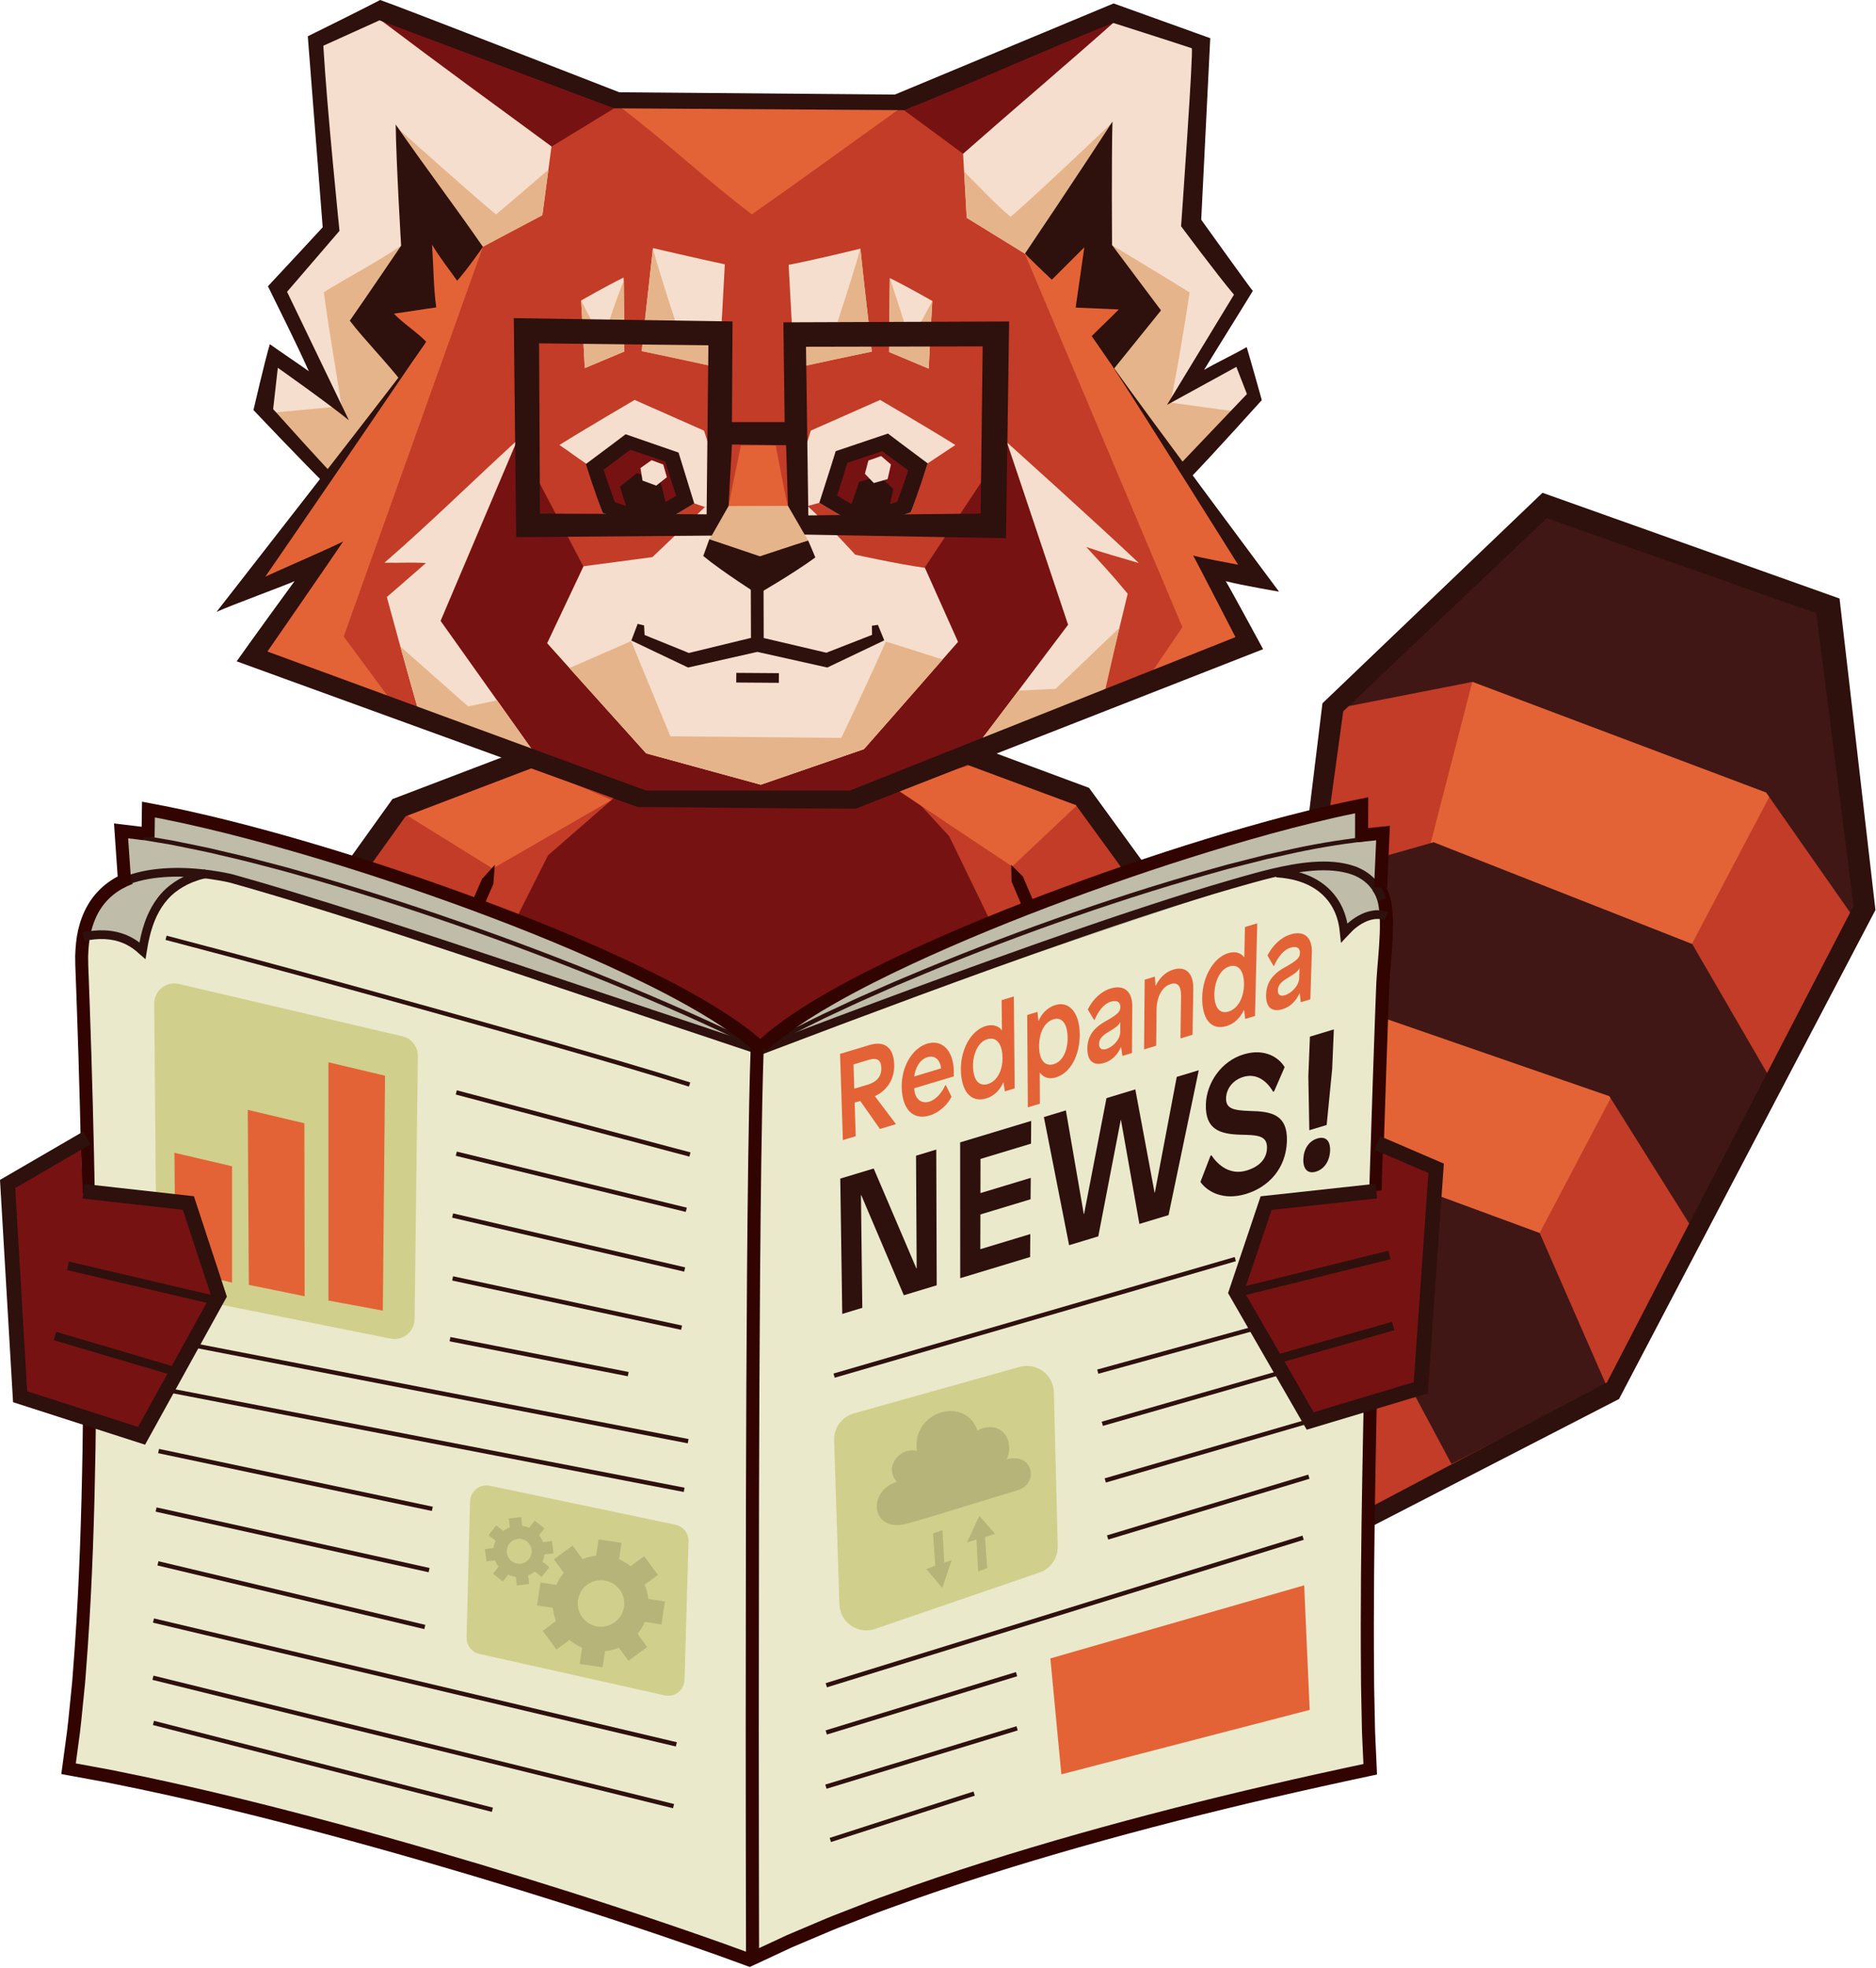 <svg width="1000" height="1049" viewBox="0 0 1000 1049" fill="none" xmlns="http://www.w3.org/2000/svg">
<path fill-rule="evenodd" clip-rule="evenodd" d="M970.951 323.74L993.151 483.13L856.841 740.7L583.601 886.64L477.091 841.92L493.451 772.43L553.351 784.79L681.531 620.5L710.961 377.63L821.581 270.71L970.951 323.74Z" fill="#C23C27"/>
<path fill-rule="evenodd" clip-rule="evenodd" d="M818.051 662.15L592.261 826.62L485.211 813.4L493.851 773.06L569.521 796.81L717.511 623.97L785.671 360L946.461 418.36L818.051 662.15Z" fill="#E36337"/>
<path fill-rule="evenodd" clip-rule="evenodd" d="M971.43 322.84L993.15 483.89L989.01 490.29L941.43 422.35L784.91 363.39L711.86 377.7L823.39 270.02L971.43 322.84Z" fill="#401714"/>
<path fill-rule="evenodd" clip-rule="evenodd" d="M820.731 657.1L856.161 737.99L773.691 780.16L741.101 719.19L640.761 675.02L681.461 623.93L721.351 620.5L820.731 657.1Z" fill="#401714"/>
<path fill-rule="evenodd" clip-rule="evenodd" d="M665.081 773.4L683.241 832.21L596.631 878.53L594.341 825.39L554.311 784.64L598.211 729.13L665.081 773.4Z" fill="#401714"/>
<path fill-rule="evenodd" clip-rule="evenodd" d="M547.33 821.98L525.11 860.04L477.73 841.52L487.32 804.12L494.32 771L526.74 782.58L547.33 821.98Z" fill="#401714"/>
<path fill-rule="evenodd" clip-rule="evenodd" d="M902.031 503.09L944.201 575.77L902.401 655.22L857.861 584.19L738.971 543.01L688.891 555.81L700.561 466.94L764.201 448.87L902.031 503.09Z" fill="#401714"/>
<path d="M493.09 768.91L551.68 781.03L674.15 626.64L704.93 374.81L822.22 262.62L980.57 318.97L999.7 484.97L863.02 745.57L584.51 889.01L474.73 844.77L477.63 837.58L584.07 880.47L856.59 736.71L988.031 482.8L968.19 326.79L824.51 276.16L716 379.09L681.54 629.8L554.79 789.6L491.52 776.51L493.09 768.91Z" fill="#2E100D"/>
<path fill-rule="evenodd" clip-rule="evenodd" d="M642.002 514.36L578.012 422.98L516.802 401.57L282.382 402.57L210.712 429.94L139.762 533.63L642.002 514.36Z" fill="#C23C27"/>
<path fill-rule="evenodd" clip-rule="evenodd" d="M329.751 423.05L292.161 455.79L255.831 527.92L406.791 575.31L542.501 520.95L505.971 445.65L477.851 415.11L329.751 423.05Z" fill="#771213"/>
<path fill-rule="evenodd" clip-rule="evenodd" d="M476.201 419.56L517.511 407.71L577.021 426.46L539.571 461.76L476.201 419.56Z" fill="#E36337"/>
<path fill-rule="evenodd" clip-rule="evenodd" d="M326.011 426.32L262.631 462.89L212.701 431.93L282.661 407.45L326.011 426.32Z" fill="#E36337"/>
<path d="M256.901 468.48L231.401 527.27L237.461 529.9L262.961 471.11L263.791 460.89L256.901 468.48Z" fill="#310401"/>
<path d="M539.201 469.77L560.491 519.84L566.561 517.26L545.281 467.18L539.021 460.89L539.201 469.77Z" fill="#310401"/>
<path fill-rule="evenodd" clip-rule="evenodd" d="M138.191 524.96L209.171 425.87L279.911 398.9L283.851 409.23L216.221 435.02L147.191 531.41L138.191 524.96Z" fill="#2E100D"/>
<path fill-rule="evenodd" clip-rule="evenodd" d="M637.942 517.62L573.532 429.07L513.382 406.76L517.232 396.39L580.512 419.87L646.892 511.11L637.942 517.62Z" fill="#2E100D"/>
<path d="M135.67 348.54L342.21 427.29L452.91 428.03L664.651 341.11L643.11 302.47L672.831 309.9L630.48 248.98L668.37 211.09L659.451 190.29L629.73 208.86L661.68 156.85L630.48 120.45L634.94 22.38L593.331 7.52L484.86 53.58L321.41 54.33L201.05 6.03L167.62 22.38L177.28 122.68L149.04 153.88L174.3 207.38L146.34 189.8L139.63 216.09L175.08 256.69L128.98 319.56L169.1 299.5L135.67 348.54Z" fill="#C23C27"/>
<path d="M436.82 267.95C445.78 273.45 460.51 281.79 460.51 281.79L485.65 272.87L494.51 246.94C499.23 243.78 504.53 240.31 509.25 237.15C496.46 229.11 469.15 213.13 469.15 213.13L432.19 229.48C432.19 229.48 424.21 255.38 419.9 269.73L430.49 269.67L436.82 267.95Z" fill="#F5DECD"/>
<path d="M370.05 268.28C361.09 273.78 346.36 282.14 346.36 282.14L321.15 273.22L312.65 247.24C307.93 244.08 302.91 240.31 298.19 237.15C310.98 229.11 338.29 213.13 338.29 213.13L375.25 229.48C375.25 229.48 384.14 255.73 388.46 270.08L376.04 270.3L370.06 268.28H370.05Z" fill="#F5DECD"/>
<path d="M594.99 9.19L635.67 22.75L630.65 121.56L662.23 157.04L629.35 208.86L660.74 190.84L668.54 211.09L630.1 248.98L594.45 195.5L560.68 149.06L546.23 135.12L515.33 116.08L513.36 81.91L594.99 9.19Z" fill="#F5DECD"/>
<path d="M201.41 9.38L169.05 22.75L176.34 122.12L148.66 155L175.37 208.86L146.25 192.33L138.26 217.78L173.92 255.85L215.15 199.39L257.29 131.26L289.1 114.69L294.09 77.17L201.41 9.38Z" fill="#F5DECD"/>
<path d="M445.47 240.44C442.38 250.56 439.71 258.46 436.74 267.93C445.7 273.43 460.51 281.86 460.51 281.86L485.58 272.94C485.58 272.94 490.22 260.5 494.5 246.94C485.21 240.07 473.32 231.06 473.32 231.06L445.47 240.44Z" fill="#2E100D"/>
<path d="M370.06 268.3C361.1 273.8 346.29 282.23 346.29 282.23L321.22 273.31C321.22 273.31 316.58 260.87 312.3 247.31C321.59 240.44 333.48 231.43 333.48 231.43L361.7 241.19L370.06 268.3Z" fill="#2E100D"/>
<path d="M264.38 114.32C273.06 107.05 280.85 100.28 292.34 90.45L289.1 114.72L257.41 131.57L211.63 67.97C211.63 67.97 250.26 102.61 264.38 114.31V114.32Z" fill="#E6B48A"/>
<path d="M213.85 130.94C199.18 140.78 184.13 148.49 172.62 155.74C174.62 171.51 180.05 203.29 182.09 216.48C167.05 217.97 158.13 218.71 144.01 220.01L175.4 254.09L213.29 201.71L186.68 170.51L213.84 130.95L213.85 130.94Z" fill="#E6B48A"/>
<path d="M513.94 91.57C523.41 100.76 530.28 108.57 538.72 115.53C552.31 104.01 592.9 65.26 592.9 65.26L546.43 135.22L515.28 116.09L513.95 91.56L513.94 91.57Z" fill="#E6B48A"/>
<path d="M634.12 155.85C631.57 173.08 627.11 199.82 623.9 214.59C630.31 215.29 649.62 218.26 658.54 219.19L629.73 247.69L593.85 196.29L618.14 165.7L592.4 130.47C592.4 130.47 622.6 148.61 634.12 155.85Z" fill="#E6B48A"/>
<path d="M330.75 57.18C353.26 74.08 378.29 97.33 400.8 114.23C428.66 94.73 452.96 76.93 480.02 57.6L330.75 57.19V57.18Z" fill="#E36337"/>
<path d="M595.021 10.79C567.621 35.12 540.441 58.16 513.361 81.91L480.391 57.64L595.011 10.79H595.021Z" fill="#771213"/>
<path d="M202.66 10.51C235.26 35.15 262.58 54.97 294.04 78.09L327.85 57.45L202.66 10.51Z" fill="#771213"/>
<path d="M593.881 196.39C602.021 186.36 610.731 175.45 618.871 165.42C610.661 154.4 592.761 130.57 592.761 130.57C592.761 130.57 592.451 84.11 592.991 64.79C577.531 88.85 546.391 135.1 546.391 135.1L593.881 196.39Z" fill="#2E100D"/>
<path d="M546.23 135.12C546.23 135.12 556.15 144.89 560.68 149.06C566.46 143.3 572.23 137.54 578.01 131.78C576.47 142.49 574.92 153.21 573.38 163.92C581.05 164.25 588.721 164.58 596.391 164.91C591.681 169.69 586.65 174.35 581.94 179.12L672.49 310.16L643.75 302.18L665.021 342.22L611.341 362.09L630.29 334.23L546.24 135.12H546.23Z" fill="#E36337"/>
<path d="M214.28 203.71C206.65 193.68 194.08 180.92 186.45 170.89C194.15 159.87 213.82 130.92 213.82 130.92C213.82 130.92 211.21 87.53 210.93 66.35C225.91 88.08 241.6 108.7 257.43 131.54L214.27 203.7" fill="#2E100D"/>
<path d="M257.45 131.53C257.45 131.53 248.77 144.03 243.67 149.61C239.21 143.2 235.03 138.19 230.3 130.39C231.14 143.21 231.08 153.11 232.53 163.82C224.45 164.93 218.04 166.05 209.96 167.16C214.37 171.94 222.82 177.43 227.23 182.2L130.53 318.76L170.71 299.25L135.39 349.73L215.52 382.89L183.2 339.24L257.44 131.52L257.45 131.53Z" fill="#E36337"/>
<path d="M287.99 405.69C271.31 382.25 234.84 330.89 234.84 330.89C234.84 330.89 263.46 263.54 275.7 234.86C287.22 256.59 310.98 301.89 310.98 301.89C310.98 301.89 299.19 327.22 291.67 342.77C306.95 359.98 344.42 401.46 344.42 401.46L405.53 418.18L460.51 399.23C460.51 399.23 495.24 360.6 510.1 342.02C505.23 332.66 492.45 303.2 492.45 303.2C492.45 303.2 521.26 259.67 536.81 236.21C551.09 276.88 569.45 333.11 569.45 333.11C569.45 333.11 539.61 374.72 523.01 394.77L454 426.16H343.67L287.98 405.68L287.99 405.69Z" fill="#771213"/>
<path d="M587.771 369.53C591.861 355.23 596.69 334.66 601.12 316.41C591.37 304.62 586.91 300.16 579.05 291.51C589.69 295.14 595.17 296.53 607.06 300.06C583.24 277.49 536.82 235.84 536.82 235.84L569.35 332.93L523.021 394.41L587.76 369.52L587.771 369.53Z" fill="#F5DECD"/>
<path d="M523.8 393.17L589.23 367.25L596.69 334.61L562.69 367.08L542.91 368.09L523.8 393.17Z" fill="#E6B48A"/>
<path d="M493.02 302.62C478.53 300.62 455.87 295.6 455.87 295.6C455.87 295.6 441.64 279.88 430.5 269.66C413.04 269.47 375.82 270.15 375.82 270.15L347.77 296.9C347.77 296.9 320.51 300.53 311.07 301.77L291.68 342.78L344.43 401.47L405.54 418.19L460.52 399.24L510.68 342.08L493.03 302.62H493.02Z" fill="#F5DECD"/>
<path d="M354.641 245.98C356.631 252.78 358.421 257.93 360.401 264.23C354.411 267.89 344.501 273.5 344.501 273.5L327.731 267.57C327.731 267.57 324.621 259.29 321.771 250.27C327.981 245.7 335.941 239.7 335.941 239.7L354.641 245.98Z" fill="#771213"/>
<path d="M352.09 256.97C353.44 261.45 354 264.24 354.86 268.06C350.46 271.69 346.06 274.75 346.06 274.75L333.92 270.45C333.92 270.45 332.29 265 330.48 259.36C334.88 255.92 339.56 252.09 339.56 252.09L352.09 256.97Z" fill="#2E100D"/>
<path d="M446.21 264.15C452.09 267.69 461.8 273.12 461.8 273.12L478.25 267.38C478.25 267.38 481.3 259.36 484.1 250.63C478.01 246.2 470.21 240.4 470.21 240.4L451.7 246.68" fill="#771213"/>
<path d="M453.73 268.83C458 271.34 463.86 274.67 463.86 274.67L474 271.13C474 271.13 474.54 267.59 476.2 260.58C473.01 257.52 468.3 253.7 468.3 253.7L457.85 256.89C457.85 256.89 455.56 264.64 453.74 268.84L453.73 268.83Z" fill="#2E100D"/>
<path d="M469.69 243.03L462.88 245.45L461.04 252.49L465.79 257.43L473.16 255.31L474.91 247.53L469.69 243.03Z" fill="#F5DECD"/>
<path d="M353.55 247.57L347.32 245.25L341.4 249.43L342.5 256.12L349.81 258.8L355.46 254.33L353.55 247.57Z" fill="#F5DECD"/>
<path d="M348.07 132.23C345.99 151.11 343.94 168.01 342.08 187.12C354.76 189.63 370.92 193.11 383.17 195.9C384.49 176.88 385.33 160.03 386.37 140.87C372.96 138.02 348.06 132.23 348.06 132.23H348.07Z" fill="#F5DECD"/>
<path d="M309.76 160.14C310.41 169.94 311.71 196.17 311.71 196.17L332.81 187.32C332.81 187.32 332.67 162.11 332.46 147.9C322.78 152.64 309.75 160.14 309.75 160.14H309.76Z" fill="#F5DECD"/>
<path d="M458.68 132.51C460.35 151.04 462.89 168.64 464.67 187.4C451.99 189.91 435.83 193.39 423.58 196.18C422.26 177.16 421.42 160.31 420.38 141.15C434.27 138.48 458.69 132.51 458.69 132.51H458.68Z" fill="#F5DECD"/>
<path d="M496.99 160.42C496.34 170.22 495.04 196.45 495.04 196.45L473.94 187.6C473.94 187.6 474.08 162.39 474.29 148.18C483.97 152.92 497 160.42 497 160.42H496.99Z" fill="#F5DECD"/>
<path d="M388.311 270.18C389.981 260.8 394.951 237.39 394.951 237.39C394.951 237.39 407.211 237.31 413.521 237.47C415.561 248.32 417.641 259.3 419.971 269.91L388.311 270.18Z" fill="#E36337"/>
<path d="M430.7 288.03C424.94 278.19 419.93 269.64 419.93 269.64L388.36 269.79C388.36 269.79 383.45 278.44 378.19 287.4L405.05 296.49L430.7 288.04V288.03Z" fill="#E6B48A"/>
<path d="M404.88 295.7C413.27 293.18 420.66 291.05 430.76 288.01C432.31 291.52 433.35 294.01 434.61 297.07C422.98 305.64 403.87 316.64 403.87 316.64C403.87 316.64 384.69 304.45 374.87 296.3C375.89 293.43 376.88 290.94 378.14 287.25C389.2 290.91 404.88 295.7 404.88 295.7Z" fill="#2E100D"/>
<path d="M309.771 160.14C313.491 167.63 317.521 174.7 321.241 182.19C324.531 171.1 328.301 160.16 332.521 149.39L332.821 187.33L311.721 196.18L309.781 160.15L309.771 160.14Z" fill="#E6B48A"/>
<path d="M384.54 174.33C377.28 177.49 371.22 180.31 363.96 183.47C357.83 164.41 353.72 152.52 347.99 132.5L342.09 187.12L383.18 195.9L384.54 174.34V174.33Z" fill="#E6B48A"/>
<path d="M496.93 160.44C492.83 168.24 489.25 174.5 485.29 182.19C482.04 171.96 478.66 161.1 474.34 148.38L473.94 187.61L495.04 196.46L496.93 160.45V160.44Z" fill="#E6B48A"/>
<path d="M458.62 132.5C452.89 152.53 448.7 164.41 442.57 183.47C435.31 180.31 429.46 177.6 422.2 174.44L423.58 196.17L464.67 187.39L458.62 132.49V132.5Z" fill="#E6B48A"/>
<path d="M502.451 351.47C502.451 351.47 485.401 345.99 472.211 341.91C460.691 367.97 448.441 393.25 448.441 393.25L357.341 392.41L336.431 341.68L303.521 356.03L344.431 401.47L405.541 418.19L460.521 399.24L502.451 351.47Z" fill="#E6B48A"/>
<path d="M287.99 405.69L234.84 330.89L275.62 234.71C251.47 256.81 228.99 279.02 204.93 299.88C213.66 300.07 219.02 299.56 227.03 300.07C215.51 310.19 206.2 318.16 206.2 318.16C206.2 318.16 218.46 363.64 224.08 382.17L287.98 405.71L287.99 405.69Z" fill="#F5DECD"/>
<path d="M223.83 381.55L213.43 344.55L249.53 376.47L264.96 373.23L287.99 405.69L223.83 381.55Z" fill="#E6B48A"/>
<path fill-rule="evenodd" clip-rule="evenodd" d="M456.1 430.95C428.33 430.95 349.34 430.06 339.78 430.06L126.15 352.44C130.98 345.53 156.44 310.39 157.02 309.71C152.63 311.78 124.02 322.19 115.41 326.1C115.41 326.1 218.97 193.46 226.92 182C219.42 193.75 144.44 303.1 141.42 307.31C144.09 305.96 182.42 289.29 183 288.45C176.94 297.54 142.54 347.22 142.54 347.22L344.41 421.31H453.03C453.03 421.31 658.19 339.68 658.47 339.57C658.5 339.58 658.52 339.58 658.53 339.57C658.53 339.57 658.54 339.56 658.56 339.52C658.56 339.52 638.45 300.46 635.97 295.94C635.97 296.53 659.99 300.95 659.99 300.95C659.99 300.95 609.87 220.97 592.44 194.25C610.9 220.26 681.8 315.32 681.8 315.32C681.8 315.32 662.12 311.96 653.39 309.73C655.67 313.39 673.3 345.97 673.3 345.97C673.3 345.97 456.31 430.94 456.1 430.97V430.95Z" fill="#2E100D"/>
<path d="M630.04 246.34C641.58 234.23 653.12 222.12 664.67 210C662.8 205.17 660.93 200.34 659.05 195.51C646.72 202.27 634.39 209.03 622.07 215.78C633.97 196.31 645.87 176.5 657.77 157.03C648.15 145.62 629.58 120.57 629.58 120.57C629.58 120.57 636.33 25.96 635.24 25.69C622.64 21.52 593.38 12.21 593.38 12.21H593.35C555.13 27.38 520.11 43.56 481.88 58.7L327.5 57.73L202.3 10.83C202.3 10.83 172.32 24.39 172.35 24.38C174.28 57.75 180.96 123.03 180.96 123.03C180.96 123.03 158.88 148.68 153.02 155.51C164.01 178.33 174.99 201.15 185.98 223.96C173.77 214.09 148.09 196.01 148.09 196.01L145.6 218.03C145.6 218.03 177.7 253.84 178.14 253.41C176.57 254.96 175.01 256.51 173.44 258.06C160.83 245.72 135.11 218.54 135.11 218.54C135.11 218.54 141.16 192.34 143.83 183.42C151.6 188.93 156.87 192.33 164.63 197.85C157.02 180.96 150.76 168.77 142.82 152.55C148.97 146.06 172.01 121.12 172.01 121.12L164.07 19.34C164.07 19.34 194.16 4.47 202.66 0C212.61 3.36 330.13 49.18 330.13 49.18L477.04 50.39L593.6 1.83L645.12 20.35L640.31 117.1C640.31 117.1 667.67 155.27 667.82 155.02C659.31 168.98 650.33 183.17 641.82 197.13C648.93 193.01 657.44 189.08 664.55 184.97C667.32 194.28 672.6 213.24 672.6 213.24C672.6 213.24 646.78 241.92 635.19 253.92C633.69 252.28 631.08 248.3 629.95 246.42L630.03 246.34H630.04Z" fill="#2E100D"/>
<path d="M471.35 341.27L467.96 332.99L464.76 333.49L464.85 338.34L440.49 347.86L407.09 340.02L407.01 313.54L400.21 313.55L400.3 339.96L367.21 347.99L343.59 338.41L343.32 333.3L339.9 332.47L336.54 341.35L366.78 355.74L403.71 347.41L440.99 355.74L471.35 341.27Z" fill="#2E100D"/>
<path d="M392.489 358.593L392.453 363.732L415.153 363.891L415.188 358.751L392.489 358.593Z" fill="#2E100D"/>
<path d="M430.698 288.03C424.938 278.19 420.098 269.72 420.098 269.72L388.358 269.78C388.358 269.78 383.448 278.43 378.188 287.39L405.048 296.48L430.698 288.03Z" fill="#E6B48A"/>
<path d="M536.249 286.84L537.909 171.33L417.589 171.78L418.259 224.95H390.149L390.469 171.31L273.879 169.55L275.159 286.25L379.399 285.43L388.339 269.72L390.159 236.89L419.039 237.27L420.029 269.59L428.889 284.89L536.269 286.83L536.249 286.84ZM287.829 273.71L287.349 182.97L377.619 184.02L376.659 274.1L287.829 273.72V273.71ZM523.819 184.59L522.739 273.71L430.879 274.67L429.639 184.79L523.829 184.6L523.819 184.59Z" fill="#2E100D"/>
<path d="M78.18 589.98C78.18 589.98 41.95 523.99 44.46 500.13C46.97 476.25 66.66 467.25 66.66 467.25L64.51 442.69L79.75 445.27L79.43 431.21C162.09 449.08 356.04 508.72 405.19 557.03C460.2 516.82 551.25 470.97 725.51 428.53L724.76 443.87L737.1 443.01L737.72 471.23L741.28 489.03L732.9 580.97L78.19 589.98H78.18Z" fill="#BFBCA9"/>
<path d="M118.39 466.2C92.15 458.68 72.94 492.17 76.5 507.88C67.08 498.87 58.7 494.69 42.57 497.83C46 607.62 59.12 833.89 36.51 942.59C136.41 953.27 294.95 1006.36 401.14 1042.17C513.4 990.22 731.64 939.96 731.64 939.96C726.19 764.03 734.36 591.45 738.76 495.95C739.33 483.51 721.73 483.6 716.7 497.56C715.72 478.57 692.42 460.91 682.84 464.12C546.21 509.91 470.54 535.04 405.47 560.74C316.9 528.66 186.52 485.74 118.4 466.22L118.39 466.2Z" fill="#EAE9CC"/>
<path d="M70.69 471.06C66.89 472.5 63.34 474.45 60.28 476.95C57.21 479.45 54.63 482.5 52.66 485.95C50.68 489.4 49.3 493.22 48.37 497.21C47.47 501.21 47.13 505.37 46.99 509.54L47.02 512.69L47.04 514.27L47.1 515.91L47.35 522.48L47.83 535.62L48.7 561.91C49.79 596.96 50.57 632.02 51 667.1C51.43 702.17 51.49 737.25 50.91 772.34C50.32 807.42 49.22 842.52 46.8 877.58L45.83 890.73C45.65 892.92 45.54 895.11 45.31 897.3L44.65 903.87C43.76 912.62 43.01 921.39 41.7 930.12L40.82 936.67L40.4 939.81V939.76L50.17 941.56C58.84 943.07 67.42 944.93 76.03 946.68C110.42 953.9 144.5 962.39 178.39 971.49C212.28 980.61 245.98 990.4 279.52 1000.71C313.05 1011.05 346.42 1021.92 379.54 1033.58C383.69 1035.01 387.81 1036.52 391.94 1038.03L398.13 1040.28L399.3 1040.7L399.25 1040.72L399.97 1040.38L401.47 1039.68L413.45 1034.1L419.44 1031.31L425.52 1028.73L437.68 1023.58C439.71 1022.74 441.72 1021.83 443.77 1021.05L449.92 1018.66C458.12 1015.49 466.29 1012.2 474.59 1009.32C507.64 997.31 541.19 986.83 574.97 977.26C608.76 967.71 642.79 959.05 676.98 951.13C685.53 949.16 694.08 947.2 702.65 945.32L715.51 942.51L726.77 940.09V940.11V940.14L726.74 939.48L726.67 937.83L726.37 931.23L726.07 924.63C725.96 922.43 725.96 920.24 725.9 918.04L725.63 904.86L725.5 898.27L725.46 891.69C725.15 856.58 725.57 821.52 726.17 786.46C726.76 751.4 727.58 716.35 728.54 681.31C729.49 646.27 730.57 611.23 731.76 576.19L732.67 549.91L733.14 536.77C733.31 532.37 733.44 528.06 733.65 523.57C734.17 514.65 735.18 506.01 735.47 497.42C735.62 493.14 735.6 488.88 735.14 484.82C734.9 482.8 734.54 480.83 733.98 479.05C733.44 477.26 732.6 475.74 731.66 474.73L736.63 469.85C738.7 472.03 739.87 474.55 740.62 476.93C741.38 479.33 741.79 481.69 742.07 484.02C742.6 488.67 742.6 493.2 742.45 497.67C742.15 506.6 741.12 515.38 740.63 523.96C740.43 528.22 740.29 532.68 740.12 537.03L739.65 550.16L738.74 576.42C737.55 611.44 736.48 646.47 735.52 681.49C734.56 716.52 733.73 751.55 733.15 786.57C732.56 821.6 732.13 856.63 732.44 891.62L732.48 898.18L732.61 904.73L732.88 917.84C732.94 920.02 732.94 922.21 733.05 924.39L733.35 930.92L733.65 937.45L733.84 941.73L733.99 945.03C733.93 945.24 734.18 945.71 733.86 945.72L733.06 945.89L731.45 946.23L717.01 949.33L704.19 952.14C695.64 954.02 687.11 955.97 678.59 957.94C644.49 965.84 610.57 974.48 576.91 983.99C543.26 993.53 509.85 1003.96 477.02 1015.9C468.77 1018.77 460.67 1022.03 452.53 1025.18L446.43 1027.55C444.39 1028.32 442.4 1029.23 440.39 1030.06L428.34 1035.16L422.32 1037.71L416.4 1040.47L404.55 1045.99L400.76 1047.75L400.02 1048.1C399.78 1048.29 399.52 1048.24 399.26 1048.1L397.71 1047.54L395.79 1046.84L389.63 1044.6C385.52 1043.1 381.42 1041.6 377.29 1040.17C344.3 1028.55 311 1017.7 277.54 1007.39C244.08 997.1 210.45 987.33 176.65 978.24C142.85 969.16 108.88 960.71 74.67 953.52C66.11 951.78 57.56 949.93 48.96 948.43L32.88 945.47C32.46 945.53 32.83 945.02 32.76 944.82L32.87 944.01L33.09 942.38L33.54 939.07L33.99 935.69L34.86 929.22C36.15 920.61 36.9 911.91 37.78 903.23L38.43 896.72C38.65 894.55 38.77 892.37 38.94 890.19L39.91 877.12C42.31 842.25 43.41 807.25 44 772.26C44.58 737.26 44.52 702.23 44.09 667.21C43.67 632.19 42.88 597.17 41.8 562.16L40.93 535.9L40.45 522.77L40.2 516.21L40.14 514.57L40.12 512.87L40.08 509.45C40.23 504.88 40.6 500.27 41.63 495.71C42.68 491.16 44.29 486.66 46.68 482.51C49.05 478.36 52.22 474.61 55.95 471.58C59.67 468.54 63.91 466.23 68.3 464.57L70.75 471.09L70.69 471.06Z" fill="#310401"/>
<path d="M734.43 480.24C733.35 476.99 731.69 474 729.39 471.61C727.1 469.21 724.2 467.43 721.02 466.19C714.54 463.87 707.26 463.47 700.08 464.01C685.62 465.11 671.45 469.41 657.24 473.43C643.05 477.54 628.93 481.96 614.87 486.56C607.83 488.82 600.82 491.21 593.8 493.54C586.8 495.94 579.78 498.29 572.8 500.74C544.83 510.44 516.98 520.51 489.2 530.76C475.31 535.89 461.43 541.06 447.57 546.26L405.24 562.27L362.7 548.06L320.97 534.03C293.15 524.68 265.34 515.33 237.48 506.15C209.62 496.97 181.7 487.96 153.65 479.44C150.15 478.36 146.63 477.35 143.12 476.3C139.61 475.26 136.1 474.21 132.58 473.22L127.31 471.72L124.67 470.97C123.79 470.73 122.9 470.44 122.09 470.27C118.61 469.48 115.03 468.88 111.47 468.38C104.32 467.43 97.09 466.94 89.94 467.29C82.8 467.62 75.68 468.71 69.1 471.13L67.46 466.78C74.68 464.13 82.24 463 89.73 462.65C97.24 462.29 104.71 462.8 112.1 463.78C115.8 464.3 119.46 464.92 123.14 465.75C124.13 465.96 124.99 466.24 125.88 466.49L128.54 467.25L133.85 468.76C137.4 469.75 140.92 470.81 144.44 471.85C147.96 472.9 151.49 473.92 155 475C183.11 483.53 211.06 492.56 238.94 501.74C266.82 510.93 294.65 520.27 322.46 529.63L405.15 557.34L445.95 541.91C459.82 536.7 473.71 531.53 487.61 526.4C515.41 516.15 543.29 506.07 571.3 496.35C578.29 493.9 585.32 491.54 592.34 489.14C599.38 486.8 606.39 484.41 613.45 482.14C627.54 477.53 641.7 473.09 655.97 468.96L661.32 467.41L666.69 465.93L672.06 464.45L677.51 463.09C684.8 461.37 692.19 459.92 699.77 459.36C707.31 458.81 715.17 459.14 722.69 461.83C726.4 463.27 729.96 465.42 732.78 468.39C735.62 471.34 737.62 475 738.87 478.77L734.46 480.22L734.43 480.24Z" fill="#2E100D"/>
<path d="M44.02 496.95C47.9 496.09 51.91 495.63 55.96 495.82C60 496 64.07 496.86 67.84 498.5C68.78 498.92 69.71 499.35 70.6 499.87C71.51 500.34 72.36 500.92 73.21 501.49C73.42 501.63 73.64 501.77 73.84 501.93L74.33 502.31L74.35 502.33L74.78 500.24C74.96 499.28 75.19 498.33 75.44 497.38C75.7 496.43 75.89 495.47 76.21 494.54C78.39 487.02 82.16 479.59 88.07 473.97C91.03 471.2 94.43 468.94 98.03 467.16L100.77 465.92C101.69 465.54 102.64 465.24 103.58 464.9L104.99 464.41L106.42 464.03L109.29 463.27L110.31 467.8L107.67 468.5L106.35 468.85L105.07 469.3C104.22 469.61 103.35 469.88 102.52 470.22L100.06 471.33C96.85 472.92 93.86 474.91 91.27 477.34C86.11 482.25 82.71 488.82 80.67 495.85C80.37 496.71 80.19 497.63 79.95 498.51C79.71 499.4 79.5 500.29 79.32 501.2L79.04 502.56L78.89 503.27C78.79 503.8 78.73 504.23 78.64 504.71L77.7 510.35L77.58 511.05C77.58 511.05 77.58 511.22 77.53 511.17L77.4 511.06L77.13 510.83L76.07 509.91L73.95 508.07L72.84 507.06C72.47 506.72 72.1 506.47 71.73 506.18L71.09 505.68C70.92 505.54 70.73 505.43 70.55 505.31C69.82 504.83 69.1 504.33 68.32 503.93C67.57 503.48 66.77 503.12 65.97 502.76C59.53 499.95 52.08 499.87 45.03 501.48L44.01 496.95H44.02Z" fill="#2E100D"/>
<path d="M737.93 490.45C737.25 490.13 736.45 489.92 735.61 489.79C734.75 489.72 733.86 489.67 732.95 489.8C731.14 490 729.3 490.57 727.57 491.4C725.83 492.23 724.18 493.31 722.63 494.54L721.49 495.5L721.35 495.62L721.06 495.91L720.49 496.5L719.34 497.68C717.79 499.22 716.32 500.9 714.81 502.5L714.05 495.69C713.97 495.12 713.95 494.51 713.83 493.96L713.58 492.72C713.47 492.21 713.4 491.69 713.26 491.19C712.95 490.2 712.72 489.18 712.36 488.21L711.79 486.77C711.61 486.29 711.43 485.8 711.17 485.35C709.41 481.62 706.85 478.31 703.68 475.69C700.52 473.05 696.77 471.11 692.78 469.81C688.78 468.5 684.56 467.82 680.29 467.55L680.55 462.91C685.15 463.21 689.77 463.94 694.24 465.4C698.69 466.85 702.99 469.06 706.66 472.12C710.34 475.17 713.34 479.06 715.38 483.37C715.67 483.9 715.88 484.45 716.09 485.01L716.74 486.67C717.15 487.79 717.42 488.94 717.77 490.08L718.21 492.21L719.72 490.94C721.52 489.51 723.46 488.23 725.58 487.22C727.7 486.21 730 485.47 732.44 485.2C733.65 485.03 734.92 485.07 736.18 485.2C737.45 485.38 738.74 485.71 740 486.31L737.92 490.46L737.93 490.45Z" fill="#2E100D"/>
<path d="M405.18 557.69L414.61 552.62C417.75 550.93 420.89 549.22 424.1 547.67C430.5 544.52 436.83 541.22 443.33 538.27C449.8 535.26 456.23 532.17 462.77 529.35C469.3 526.49 475.79 523.52 482.38 520.82C508.64 509.7 535.21 499.34 562.09 489.81C588.97 480.29 616.1 471.46 643.56 463.75L653.86 460.86L664.23 458.22L674.6 455.6L685.05 453.27C698.96 450.06 713.07 447.74 727.28 446.01L727.51 448.32C713.44 450.04 699.4 452.34 685.55 455.54L675.14 457.86L664.8 460.48L654.46 463.11L644.19 465.99C616.79 473.68 589.71 482.49 562.87 492C536.04 501.51 509.5 511.86 483.29 522.96C476.7 525.66 470.23 528.62 463.72 531.48C457.18 534.3 450.77 537.38 444.32 540.38C437.84 543.32 431.53 546.61 425.15 549.75C421.95 551.3 418.83 553 415.7 554.68L406.31 559.72L405.17 557.69H405.18Z" fill="#2E100D"/>
<path d="M722.97 441.91L734.6 440.74L739.9 440.21L740.57 440.14C740.66 440.14 740.83 440.08 740.87 440.14V440.48L740.8 441.82L740.68 444.5L740.36 451.69L739.41 473.15L732.45 472.84L733.4 451.38L733.56 447.84H733.52L723.77 448.83L722.99 441.91H722.97Z" fill="#310401"/>
<path d="M403.87 555.09C409.59 549.58 415.86 544.99 422.22 540.62L427.04 537.42L431.94 534.38C435.19 532.32 438.54 530.46 441.84 528.52C455.16 520.94 468.84 514.15 482.66 507.68C510.32 494.8 538.57 483.37 567.12 472.78C595.68 462.22 624.55 452.5 653.75 443.83C668.36 439.51 683.04 435.43 697.86 431.81C705.28 430.02 712.71 428.27 720.21 426.76L725.07 425.77L727.86 425.2L729.25 424.91C729.33 424.87 729.33 424.92 729.33 425V425.18V425.54V426.25L729.3 435.55L729.27 446.94L722.3 446.92L722.33 435.53V433.44L721.61 433.59C714.22 435.08 706.87 436.81 699.52 438.59C684.84 442.18 670.25 446.23 655.73 450.53C626.7 459.16 597.96 468.83 569.54 479.33C541.13 489.86 513.03 501.24 485.61 514.01C471.92 520.42 458.37 527.14 445.29 534.59C442.05 536.49 438.75 538.32 435.59 540.33L430.81 543.3L426.14 546.4C420 550.62 413.97 555.05 408.75 560.09L403.89 555.1L403.87 555.09Z" fill="#310401"/>
<path d="M404.95 559.74C378.79 546.76 352.01 535.01 324.97 523.94C297.92 512.88 270.57 502.55 242.97 492.95C215.37 483.35 187.53 474.43 159.4 466.53C155.88 465.55 152.38 464.5 148.85 463.59L138.25 460.83C134.71 459.94 131.2 458.93 127.64 458.13L116.98 455.63C109.89 453.87 102.72 452.54 95.57 451.05C91.999 450.27 88.4 449.69 84.809 449.09L74.019 447.28L74.359 444.98L85.2 446.8C88.82 447.4 92.439 447.98 96.01 448.77C103.18 450.27 110.39 451.6 117.49 453.37L128.18 455.88C131.75 456.69 135.27 457.69 138.82 458.59L149.45 461.36C152.99 462.27 156.5 463.33 160.03 464.31C188.21 472.23 216.1 481.16 243.74 490.77C271.38 500.38 298.77 510.73 325.86 521.81C352.94 532.9 379.76 544.66 406 557.68L404.96 559.76L404.95 559.74Z" fill="#2E100D"/>
<path d="M76.38 447.75L68.29 446.76L68.56 450.6L69.98 471.05L63.03 471.53L61.61 451.08L61.17 444.7L60.82 439.59L60.78 438.95C60.78 438.95 60.73 438.8 60.81 438.83L60.97 438.85L61.29 438.89L62.56 439.04L65.1 439.35L77.36 440.84L76.41 447.74L76.38 447.75Z" fill="#310401"/>
<path d="M402.91 560.99C397.58 555.96 391.47 551.54 385.25 547.34L380.52 544.25C378.92 543.25 377.29 542.28 375.68 541.3C372.48 539.3 369.14 537.49 365.86 535.59C352.62 528.18 338.91 521.52 325.06 515.17C297.32 502.52 268.9 491.3 240.17 480.96C211.43 470.64 182.38 461.17 153.02 452.81C138.34 448.63 123.59 444.73 108.76 441.24L97.62 438.71C93.9 437.94 90.18 437.12 86.45 436.39L82.55 435.64L82.4 446.3L75.43 446.2L75.61 433.9L75.69 428.16V427.44L75.7 427.26C75.71 427.22 75.8 427.26 75.85 427.26L76.2 427.33L77.61 427.6L80.43 428.14L87.8 429.55C91.58 430.29 95.34 431.11 99.11 431.9L110.36 434.46C125.32 437.98 140.17 441.92 154.94 446.12C184.47 454.54 213.65 464.05 242.54 474.42C271.41 484.82 299.99 496.1 327.96 508.85C341.93 515.26 355.78 521.99 369.26 529.53C372.61 531.46 376 533.3 379.29 535.36C380.94 536.37 382.61 537.36 384.25 538.39L389.13 541.57C395.58 545.92 401.93 550.5 407.74 555.98L402.93 561.02L402.91 560.99Z" fill="#310401"/>
<path d="M404.62 1041.5V1041.61C404.54 1041.16 404.81 1042.76 404.43 1040.64C393.76 1041.11 399.41 1041.15 397.65 1041.69V1041.6V1041.14V1040.2V1038.31V1034.53L397.63 1026.96L397.6 1011.82L397.55 981.54L397.5 920.99L397.62 799.88C397.72 759.51 397.89 719.14 398.2 678.77C398.36 658.58 398.56 638.39 398.84 618.2C399.14 598.01 399.46 577.82 400.17 557.59L407.13 557.84C406.43 577.95 406.11 598.13 405.81 618.3C405.53 638.47 405.33 658.65 405.17 678.82C404.85 719.17 404.69 759.54 404.59 799.9L404.47 920.99L404.52 981.53L404.57 1011.8L404.6 1026.94L404.62 1034.51V1038.3V1040.19V1041.14V1041.63V1041.78C401.79 1041.95 410.87 1043.42 397.84 1042.9C397.46 1040.7 397.73 1042.22 397.65 1041.69V1041.56L404.62 1041.5Z" fill="#310401"/>
<path d="M220.999 703.03L222.729 562.82C222.789 557.8 219.359 553.42 214.469 552.27L95.349 524.38C88.599 522.8 82.149 527.96 82.209 534.89L83.469 679.74C83.509 684.8 87.099 689.14 92.069 690.14L208.199 713.39C214.769 714.7 220.909 709.73 220.999 703.03Z" fill="#D1CF8C"/>
<path d="M364.91 895.23L367.01 821.38C367.13 817.16 364.21 813.45 360.07 812.58L261.1 791.8C255.76 790.68 250.71 794.67 250.57 800.12L248.71 872.66C248.6 876.83 251.46 880.5 255.53 881.41L354.26 903.5C359.62 904.7 364.74 900.71 364.9 895.22L364.91 895.23Z" fill="#D1CF8C"/>
<path d="M698.13 911.25L695.19 844.86L559.89 883.82L565.76 945.59L698.13 911.25Z" fill="#E36337"/>
<path d="M563.82 824.06L561.76 741.95C561.52 732.57 552.52 725.93 543.49 728.46L455.14 753.24C448.77 755.03 444.43 760.93 444.64 767.55L447.43 854.94C447.74 864.61 457.32 871.23 466.48 868.09L554.1 838.04C560.04 836 563.97 830.35 563.82 824.07V824.06Z" fill="#D1CF8C"/>
<path d="M463.71 556.86C471.24 554.6 476.41 558.01 476.65 567.42C476.87 576.1 471.91 581.64 466.34 584.18L477.61 599.08L469.04 601.66L458.55 586.72L455.59 587.61L456.14 605.54L449.29 607.6L447.79 561.64L463.71 556.85V556.86ZM455.36 580.19L462.69 577.99C467.32 576.6 469.91 573.63 469.79 569.23C469.68 565.02 467.72 563.42 463.02 564.84L454.97 567.26L455.37 580.2L455.36 580.19Z" fill="#E36337"/>
<path d="M508.41 570.91C508.43 572.03 508.41 573.63 508.41 573.63L487.32 579.98C487.55 585.34 490.75 588.49 495.37 587.1C499.34 585.9 502.5 581.51 503.85 578.39L504.17 578.29L507.2 584.47C505.69 587.71 501.42 592.7 495.53 594.48C486.59 597.17 480.94 591.06 480.66 579.68C480.38 568.23 486.46 558.52 494.25 556.18C502.09 553.82 508.23 559.66 508.43 570.93L508.41 570.91ZM487.34 573.67L501.62 569.37C501.27 565.24 498.6 562.13 494.39 563.39C490.07 564.69 487.74 569.7 487.34 573.66V573.67Z" fill="#E36337"/>
<path d="M535.65 581.59L534.9 576.92L534.74 576.97C533.11 580.71 530.08 584.07 525.74 585.38C517.27 587.93 512.37 581.19 512.2 570.25C512.02 559.24 517.57 549.16 525.47 546.79C529.21 545.67 532.42 546.82 533.97 549L534.08 548.97L533.91 533L540.43 531.04L540.87 580.03L535.67 581.6L535.65 581.59ZM518.66 568.3C518.76 574.89 521.41 579.26 526.56 577.71C531.45 576.24 534.46 570.56 534.39 563.7C534.32 556.7 531.4 552.28 526.26 553.83C521.13 555.37 518.57 562.1 518.66 568.3Z" fill="#E36337"/>
<path d="M575.57 551.17C575.57 562.15 570.9 571.77 562.74 574.22C558.99 575.35 556.02 574.06 554.45 571.75L554.23 571.81L554.31 588.2L547.89 590.13L547.55 540.91L553.02 539.27L553.53 544.01L553.69 543.96C555.03 540.58 558.05 536.96 562.6 535.59C570.13 533.33 575.55 540.1 575.55 551.15L575.57 551.17ZM553.89 557.82C553.93 564.89 557.02 568.53 561.69 567.12C566.53 565.66 569.1 559.93 569.09 553.11C569.08 546.36 566.53 541.7 561.55 543.2C556.63 544.68 553.84 550.55 553.88 557.82H553.89Z" fill="#E36337"/>
<path d="M603.57 536.4L603.39 561.19L598.29 562.73L597.62 558.04L597.46 558.09C595.72 562.12 592.7 565.21 588.57 566.46C582.61 568.25 579.61 565.12 579.62 558.9C579.62 553.14 582.01 548.39 588.97 544.44C596.11 540.51 597.2 538.99 597.21 536.67C597.22 534.15 595.61 532.79 591.98 533.88C588.41 534.95 585.42 538.89 583.52 543.44L583.19 543.54L579.85 537.99C582.35 532.87 586.63 528.41 592.06 526.78C599 524.69 603.63 528.13 603.57 536.42V536.4ZM597.05 544.78C596.45 546.35 594.72 547.66 590.83 549.96C586.89 552.27 585.86 554.23 585.86 556.42C585.86 558.8 587.3 559.76 589.61 559.06C593.38 557.93 597.11 553.89 597.13 549.99L597.16 544.75L597.05 544.78Z" fill="#E36337"/>
<path d="M636.08 526.69L635.69 551.46L629.24 553.4L629.56 530.83C629.63 525.52 627.83 523.28 624.04 524.42C619.54 525.77 616.57 531.1 616.5 538.19L616.29 557.3L609.84 559.24L610.17 522.11L615.59 520.48L615.97 525.26L616.13 525.21C618.12 521.11 621.29 517.97 625.41 516.73C632.79 514.51 636.17 519.58 636.06 526.69H636.08Z" fill="#E36337"/>
<path d="M663.76 543.02L663.17 538.31L663.01 538.36C661.27 542.12 658.15 545.51 653.79 546.82C645.29 549.38 640.65 542.58 640.84 531.55C641.03 520.46 646.87 510.31 654.79 507.92C658.54 506.79 661.7 507.96 663.16 510.16L663.27 510.13L663.62 494.03L670.16 492.07L668.98 541.45L663.76 543.02ZM647.32 529.59C647.2 536.24 649.69 540.64 654.86 539.09C659.76 537.61 662.94 531.9 663.1 524.98C663.26 517.93 660.5 513.47 655.35 515.02C650.2 516.57 647.44 523.35 647.32 529.59Z" fill="#E36337"/>
<path d="M699.27 507.63L698.48 532.57L693.37 534.11L692.82 529.39L692.66 529.44C690.83 533.49 687.75 536.6 683.61 537.84C677.64 539.64 674.73 536.48 674.89 530.23C675.04 524.44 677.52 519.66 684.55 515.7C691.75 511.75 692.87 510.23 692.94 507.89C693.02 505.36 691.44 503.98 687.81 505.07C684.23 506.15 681.16 510.11 679.16 514.67L678.83 514.77L675.64 509.19C678.25 504.05 682.63 499.56 688.06 497.93C695.02 495.84 699.54 499.3 699.28 507.64L699.27 507.63ZM692.58 516.05C691.94 517.63 690.19 518.95 686.27 521.25C682.29 523.57 681.22 525.54 681.16 527.74C681.09 530.14 682.51 531.1 684.83 530.4C688.6 529.26 692.41 525.21 692.53 521.28L692.69 516.01L692.58 516.04V516.05Z" fill="#E36337"/>
<path d="M481.78 690.28L459.1 636.93L458.93 636.98L459.65 696.98L448.96 700.22L447.91 628.11L465.72 622.73L488.46 675.95L488.63 675.9L488.29 615.9L499.07 612.64L499.31 684.97L481.77 690.28H481.78Z" fill="#2E100D"/>
<path d="M522.65 617.62L522.62 635.83L549.44 627.72L549.35 639.12L522.6 647.21L522.56 665.73L549.2 657.67L549.1 669.9L511.84 681.18L511.81 608.8L549.67 597.36L549.58 609.48L522.66 617.62H522.65Z" fill="#2E100D"/>
<path d="M607.349 652.26L597.549 596.94L597.379 596.99L585.439 658.89L569.889 663.6L556.439 595.3L568.159 591.76L577.699 646.97L577.869 646.92L589.809 585.22L605.179 580.57L615.429 635.55L615.599 635.5L627.269 573.9L638.999 570.36L622.889 647.56L607.339 652.27L607.349 652.26Z" fill="#2E100D"/>
<path d="M684.79 568.7L679.13 581.67L678.62 581.82C675.63 576.53 670.09 571.69 662.8 573.9C656.87 575.69 653.7 580.47 653.55 585.17C653.38 590.8 657.28 591.79 666.56 592.08C677.41 592.31 686.53 593.79 685.98 608.41C685.45 622.51 676.47 632.56 664.17 636.29C652.13 639.94 643.64 635.17 639.89 629.9L645.28 615.87L645.78 615.72C649.13 620.8 655.61 626.49 664.5 623.8C671.13 621.79 675.17 617.78 675.37 611.94C675.62 604.84 669.87 604.93 661.04 604.71C649.86 604.37 642.42 601.67 642.79 588.54C643.11 577.18 650.93 565.52 662.92 561.9C674.48 558.41 681.94 563.9 684.78 568.72L684.79 568.7Z" fill="#2E100D"/>
<path d="M707.18 599.53L697.93 602.33L697.41 573.57L698.25 552.45L711.01 548.6L710.11 569.73L707.18 599.53ZM709 613.33C708.78 618.56 706.02 623.01 701.51 624.38C696.91 625.77 694.54 622.87 694.75 617.65C694.96 612.42 697.62 608.11 702.24 606.71C706.78 605.34 709.23 608.11 709 613.34V613.33Z" fill="#2E100D"/>
<path d="M483.69 811.94C501.63 806.93 525.84 799.1 542.31 794.24C553.92 790.81 551 774.01 536.67 777.64C541.2 767.25 533.33 756.18 521.02 762.29C514.59 743.72 485.76 751.97 488.77 773.18C479.05 771.17 471.21 782.06 478.03 789.67C461.93 794.78 464.3 817.35 483.7 811.93L483.69 811.94Z" fill="#B7B479"/>
<path d="M530.4 817.39L525.06 819.17L526.21 835.62L521.39 837.5L520.5 820.48L515.479 821.95L522.02 807.86L530.4 817.39Z" fill="#B7B479"/>
<path d="M493.76 836.23L498.53 834.34L497.38 817.22L502.4 815.44L503.35 832.77L507.27 831.46L502.3 846.23L493.76 836.23Z" fill="#B7B479"/>
<path d="M367.219 579.08C344.239 571.78 321.009 565.12 297.809 558.45C274.589 551.81 251.339 545.28 228.079 538.8C181.539 525.88 134.959 513.1 88.23 500.9L88.809 498.65C135.559 510.85 182.149 523.63 228.699 536.56C251.969 543.04 275.219 549.57 298.449 556.22C321.669 562.9 344.879 569.55 367.939 576.87L367.219 579.08Z" fill="#2E100D"/>
<path d="M243.52 581.051L242.924 583.294L367.472 616.387L368.068 614.145L243.52 581.051Z" fill="#2E100D"/>
<path d="M243.504 613.718L242.954 615.972L365.544 645.857L366.094 643.603L243.504 613.718Z" fill="#2E100D"/>
<path d="M241.527 646.662L241.002 648.922L364.712 677.687L365.237 675.427L241.527 646.662Z" fill="#2E100D"/>
<path d="M241.51 680.166L241.022 682.434L363.061 708.686L363.549 706.418L241.51 680.166Z" fill="#2E100D"/>
<path d="M98.72 714.899L98.278 717.177L366.594 769.186L367.036 766.908L98.72 714.899Z" fill="#2E100D"/>
<path d="M83.226 738.441L82.786 740.719L364.472 795.116L364.912 792.838L83.226 738.441Z" fill="#2E100D"/>
<path d="M84.771 772.167L84.292 774.437L230.206 805.239L230.685 802.969L84.771 772.167Z" fill="#2E100D"/>
<path d="M83.454 803.342L82.951 805.607L228.472 837.895L228.975 835.63L83.454 803.342Z" fill="#2E100D"/>
<path d="M84.462 832.018L83.924 834.275L226.177 868.19L226.715 865.933L84.462 832.018Z" fill="#2E100D"/>
<path d="M82.081 862.505L81.547 864.763L360.252 930.749L360.787 928.491L82.081 862.505Z" fill="#2E100D"/>
<path d="M81.814 892.995L81.259 895.248L358.749 963.663L359.305 961.411L81.814 892.995Z" fill="#2E100D"/>
<path d="M82.084 917.07L81.508 919.318L262.173 965.604L262.749 963.357L82.084 917.07Z" fill="#2E100D"/>
<path d="M240.092 712.546L239.646 714.823L334.648 733.444L335.094 731.167L240.092 712.546Z" fill="#2E100D"/>
<path d="M670.167 706.343L584.853 729.875L585.469 732.111L670.784 708.58L670.167 706.343Z" fill="#2E100D"/>
<path d="M682.7 730.259L587.266 757.66L587.906 759.89L683.34 732.489L682.7 730.259Z" fill="#2E100D"/>
<path d="M696.12 756.645L588.837 787.854L589.485 790.081L696.768 758.872L696.12 756.645Z" fill="#2E100D"/>
<path d="M697.344 785.862L590.086 818.245L590.756 820.466L698.015 788.083L697.344 785.862Z" fill="#2E100D"/>
<path d="M694.27 818.38L440.114 897.006L440.8 899.222L694.956 820.596L694.27 818.38Z" fill="#2E100D"/>
<path d="M541.537 891.094L440.099 922.165L440.778 924.383L542.216 893.312L541.537 891.094Z" fill="#2E100D"/>
<path d="M541.832 919.955L439.912 951.056L440.589 953.275L542.509 922.174L541.832 919.955Z" fill="#2E100D"/>
<path d="M518.914 954.747L442.26 979.461L442.972 981.669L519.626 956.955L518.914 954.747Z" fill="#2E100D"/>
<path d="M658.143 669.903L444.294 731.991L444.941 734.219L658.79 672.131L658.143 669.903Z" fill="#2E100D"/>
<path d="M351.69 864.45L353.22 854.38L344.53 853.06C344.34 849.92 343.55 846.91 342.26 844.15L349.16 839.07L343.13 830.87L336.1 836.04C333.96 834.19 331.49 832.69 328.76 831.67L330.06 823.16L319.99 821.63L318.69 830.14C315.68 830.31 312.79 831.04 310.14 832.24L304.99 825.23L296.79 831.26L301.92 838.24C299.95 840.44 298.36 843.01 297.27 845.87L289.02 844.61L287.49 854.68L295.72 855.93C295.88 858.86 296.58 861.69 297.71 864.29L290.82 869.36L296.85 877.56L303.62 872.58C305.87 874.65 308.53 876.3 311.49 877.42L310.21 885.83L320.28 887.36L321.56 878.95C324.63 878.77 327.57 878.02 330.27 876.78L335.26 883.57L343.46 877.54L338.45 870.72C340.39 868.53 341.96 865.97 343.02 863.13L351.69 864.45ZM318.32 867.87C310.95 866.75 305.89 859.86 307.01 852.5C308.13 845.13 315.02 840.07 322.38 841.19C329.75 842.31 334.81 849.2 333.69 856.56C332.57 863.93 325.68 868.99 318.32 867.87Z" fill="#B7B479"/>
<path d="M351.69 864.45L353.22 854.38L344.53 853.06C344.34 849.92 343.55 846.91 342.26 844.15L349.16 839.07L343.13 830.87L336.1 836.04C333.96 834.19 331.49 832.69 328.76 831.67L330.06 823.16L319.99 821.63L318.69 830.14C315.68 830.31 312.79 831.04 310.14 832.24L304.99 825.23L296.79 831.26L301.92 838.24C299.95 840.44 298.36 843.01 297.27 845.87L289.02 844.61L287.49 854.68L295.72 855.93C295.88 858.86 296.58 861.69 297.71 864.29L290.82 869.36L296.85 877.56L303.62 872.58C305.87 874.65 308.53 876.3 311.49 877.42L310.21 885.83L320.28 887.36L321.56 878.95C324.63 878.77 327.57 878.02 330.27 876.78L335.26 883.57L343.46 877.54L338.45 870.72C340.39 868.53 341.96 865.97 343.02 863.13L351.69 864.45ZM318.32 867.87C310.95 866.75 305.89 859.86 307.01 852.5C308.13 845.13 315.02 840.07 322.38 841.19C329.75 842.31 334.81 849.2 333.69 856.56C332.57 863.93 325.68 868.99 318.32 867.87Z" fill="#B7B479"/>
<path d="M318.49 866.79C321.71 867.29 325.09 866.46 327.71 864.52C330.34 862.6 332.14 859.62 332.62 856.4C333.12 853.18 332.29 849.8 330.35 847.18C328.43 844.55 325.45 842.75 322.23 842.27C319.01 841.77 315.63 842.6 313.01 844.54C310.38 846.46 308.58 849.44 308.1 852.66C307.6 855.88 308.43 859.26 310.37 861.88C312.29 864.51 315.27 866.31 318.49 866.79L318.16 868.95C316.28 868.66 314.44 868 312.81 867.01C311.18 866.02 309.739 864.71 308.609 863.17C307.479 861.63 306.65 859.87 306.2 858.02C305.74 856.17 305.66 854.22 305.94 852.33C306.23 850.45 306.89 848.61 307.88 846.98C308.87 845.35 310.18 843.91 311.72 842.78C313.26 841.65 315.02 840.82 316.87 840.37C318.72 839.91 320.67 839.83 322.56 840.11C324.44 840.4 326.28 841.06 327.91 842.05C329.54 843.04 330.979 844.35 332.109 845.89C333.239 847.43 334.07 849.19 334.52 851.04C334.98 852.89 335.06 854.84 334.78 856.73C334.49 858.61 333.83 860.45 332.84 862.08C331.85 863.71 330.54 865.15 329 866.28C327.46 867.41 325.7 868.24 323.85 868.69C322 869.15 320.05 869.23 318.16 868.95L318.49 866.79Z" fill="#B7B479"/>
<path d="M346.81 852.31L345.55 852.12L345.52 851.77C345.39 850.62 345.19 849.48 344.91 848.35C344.63 847.23 344.27 846.12 343.84 845.05L343.62 844.52L344.46 843.9L350.7 839.31L343.37 829.35L337.27 833.84L336.15 834.66L336.02 834.55C335.14 833.85 334.21 833.2 333.24 832.62C332.27 832.04 331.26 831.53 330.23 831.08L329.97 830.97L330.16 829.73L331.3 822.25L319.08 820.39L317.93 827.93L317.75 829.11L317.38 829.15C316.25 829.27 315.12 829.47 314.02 829.74C312.91 830.01 311.83 830.36 310.77 830.78L310.51 830.88L309.74 829.84L305.22 823.69L295.26 831.02L299.76 837.13L300.53 838.17L300.38 838.35C299.66 839.23 299 840.15 298.41 841.11C297.82 842.07 297.28 843.07 296.82 844.11L296.59 844.64L295.62 844.49L288.12 843.35L286.26 855.57L293.64 856.7L294.7 856.86L294.74 857.27C294.86 858.37 295.05 859.47 295.31 860.55C295.57 861.63 295.91 862.69 296.31 863.73L296.38 863.9L295.32 864.68L289.3 869.11L296.63 879.07L302.79 874.54L303.57 873.96L304.02 874.34C304.9 875.06 305.84 875.72 306.81 876.32C307.78 876.92 308.8 877.45 309.84 877.9L310.29 878.09L310.13 879.17L308.98 886.72L321.2 888.58L322.34 881.09L322.51 879.95L322.9 879.91C324.02 879.79 325.14 879.59 326.24 879.32C327.34 879.05 328.42 878.7 329.47 878.29L329.91 878.11L330.54 878.97L335.03 885.08L344.99 877.75L340.47 871.61L339.84 870.75L340.16 870.35C340.87 869.46 341.51 868.52 342.09 867.54C342.67 866.56 343.19 865.54 343.63 864.5L343.7 864.33L345.05 864.54L352.59 865.69L352.75 864.61L352.91 863.53L354.44 853.46L346.79 852.29L346.81 852.31ZM345.39 862.39L343.51 862.1L342.7 861.98C342.57 861.97 342.42 861.92 342.31 861.94L342.16 862.32L341.62 863.66C341.21 864.62 340.74 865.55 340.21 866.44C339.68 867.33 339.09 868.19 338.44 869.01L338.2 869.31L338 869.56L337.73 869.87L337.2 870.49L337.07 870.64L337.05 870.66V870.68L337.1 870.72L337.16 870.8L337.4 871.13L338.71 872.9L341.94 877.29L335.49 882.03L332.29 877.68L331 875.92L330.76 875.59L330.64 875.43C330.59 875.43 330.52 875.48 330.46 875.5L329.72 875.82L329.35 875.98L329.03 876.11C328.91 876.16 328.79 876.21 328.67 876.26C327.71 876.64 326.72 876.95 325.72 877.2C324.72 877.45 323.7 877.63 322.67 877.74L322.26 877.78C321.99 877.81 321.72 877.82 321.45 877.84L320.64 877.9C320.56 878.13 320.55 878.42 320.5 878.68L320.18 880.75L319.37 886.09L311.46 884.88L312.28 879.48L312.61 877.32L312.67 876.92L312.7 876.72C312.7 876.72 312.7 876.69 312.68 876.69L312.63 876.67L312.53 876.63L311.77 876.33L311.39 876.18L311.07 876.05L310.71 875.9C309.76 875.48 308.83 875 307.94 874.45C307.05 873.9 306.2 873.3 305.39 872.64L305.09 872.39L304.9 872.23L304.59 871.96L303.98 871.42C303.88 871.34 303.78 871.22 303.67 871.17L303.34 871.41L301.48 872.78L297.08 876.02L292.34 869.57L296.6 866.44L298.11 865.33L298.75 864.86L298.91 864.74L298.99 864.68C298.99 864.68 299.05 864.64 299.02 864.61L298.87 864.24L298.33 862.94C297.96 861.99 297.66 861.02 297.42 860.04C297.18 859.05 297 858.05 296.9 857.04L296.86 856.66L296.8 855.86L296.74 855.07V854.97C296.74 854.97 296.67 854.96 296.64 854.95L296.44 854.92L296.05 854.86L293.96 854.54L288.73 853.74L289.94 845.83L295.28 846.64L297.52 846.98L297.92 847.04C297.92 847.04 297.97 847.02 297.98 846.99L298.02 846.9L298.1 846.71L298.4 845.96L298.55 845.58L298.65 845.35L298.81 844.99C299.23 844.05 299.72 843.13 300.26 842.25C300.8 841.37 301.41 840.53 302.06 839.73L302.43 839.29L302.96 838.68C303.61 838.28 302.92 837.83 302.67 837.4L301.51 835.83L298.31 831.48L304.76 826.74L307.99 831.13L309.16 832.72L309.64 833.38L309.76 833.54L309.78 833.56H309.8L309.85 833.53L309.94 833.49L310.32 833.33C310.78 833.13 311.45 832.85 311.57 832.8C312.54 832.42 313.53 832.1 314.54 831.85C315.55 831.6 316.58 831.42 317.61 831.31L318.05 831.27L318.87 831.21L319.28 831.18L319.48 831.16H319.58C319.58 831.16 319.65 831.16 319.65 831.11L319.77 830.3L320.08 828.25L320.9 822.86L328.81 824.07L328 829.4L327.7 831.36L327.58 832.16C327.58 832.23 327.56 832.3 327.55 832.36L327.74 832.43L328.12 832.58C328.59 832.76 329.25 833.03 329.37 833.08C330.32 833.49 331.24 833.96 332.12 834.49C333 835.02 333.85 835.61 334.66 836.25L335.78 837.18L335.94 837.31L336.02 837.37C336.02 837.37 336.07 837.44 336.1 837.4L336.43 837.16L337.08 836.68L338.57 835.58L342.91 832.39L347.65 838.84L343.17 842.14L341.33 843.49L341 843.74C341 843.74 340.93 843.78 340.93 843.8L340.97 843.89L341.05 844.08L341.39 844.84C341.67 845.46 341.71 845.58 341.82 845.85C342.22 846.83 342.54 847.84 342.8 848.87C343.06 849.9 343.24 850.94 343.36 851.99L343.41 852.46L343.47 853.29L343.5 853.7L343.52 853.91C343.52 853.91 343.51 853.99 343.54 854L343.64 854.02L344.46 854.15L346.49 854.46L351.99 855.3L350.78 863.21L345.4 862.39H345.39Z" fill="#B7B479"/>
<path d="M294.38 827.36L293.73 821.94L289.05 822.5C288.5 820.91 287.67 819.46 286.6 818.22L289.44 814.61L285.15 811.24L282.26 814.92C280.89 814.27 279.4 813.85 277.84 813.71L277.29 809.13L271.87 809.78L272.42 814.36C270.89 814.88 269.5 815.67 268.3 816.67L264.63 813.79L261.26 818.08L264.91 820.95C264.21 822.37 263.75 823.93 263.6 825.56L259.16 826.09L259.81 831.51L264.24 830.98C264.74 832.47 265.51 833.83 266.47 835.01L263.64 838.61L267.93 841.98L270.71 838.44C272.17 839.19 273.78 839.66 275.47 839.81L276.01 844.34L281.43 843.69L280.89 839.16C282.45 838.63 283.86 837.82 285.08 836.79L288.63 839.58L292 835.29L288.43 832.49C289.12 831.08 289.56 829.53 289.7 827.92L294.37 827.36H294.38ZM277.63 833.9C273.66 834.37 270.06 831.54 269.59 827.58C269.12 823.61 271.95 820.01 275.91 819.54C279.88 819.07 283.48 821.9 283.95 825.86C284.42 829.82 281.59 833.43 277.63 833.9Z" fill="#B7B479"/>
<path d="M294.38 827.36L293.73 821.94L289.05 822.5C288.5 820.91 287.67 819.46 286.6 818.22L289.44 814.61L285.15 811.24L282.26 814.92C280.89 814.27 279.4 813.85 277.84 813.71L277.29 809.13L271.87 809.78L272.42 814.36C270.89 814.88 269.5 815.67 268.3 816.67L264.63 813.79L261.26 818.08L264.91 820.95C264.21 822.37 263.75 823.93 263.6 825.56L259.16 826.09L259.81 831.51L264.24 830.98C264.74 832.47 265.51 833.83 266.47 835.01L263.64 838.61L267.93 841.98L270.71 838.44C272.17 839.19 273.78 839.66 275.47 839.81L276.01 844.34L281.43 843.69L280.89 839.16C282.45 838.63 283.86 837.82 285.08 836.79L288.63 839.58L292 835.29L288.43 832.49C289.12 831.08 289.56 829.53 289.7 827.92L294.37 827.36H294.38ZM277.63 833.9C273.66 834.37 270.06 831.54 269.59 827.58C269.12 823.61 271.95 820.01 275.91 819.54C279.88 819.07 283.48 821.9 283.95 825.86C284.42 829.82 281.59 833.43 277.63 833.9Z" fill="#B7B479"/>
<path d="M277.56 833.32C279.29 833.12 280.92 832.2 282 830.83C283.08 829.46 283.59 827.66 283.37 825.93C283.17 824.2 282.25 822.57 280.88 821.49C279.51 820.41 277.71 819.9 275.98 820.12C274.25 820.32 272.62 821.24 271.54 822.61C270.46 823.98 269.95 825.78 270.17 827.51C270.37 829.24 271.29 830.87 272.66 831.95C274.03 833.03 275.83 833.54 277.56 833.32L277.7 834.48C276.68 834.6 275.64 834.52 274.66 834.24C273.67 833.96 272.74 833.49 271.94 832.86C271.14 832.23 270.46 831.44 269.96 830.54C269.46 829.65 269.14 828.65 269.01 827.64C268.89 826.62 268.97 825.58 269.25 824.6C269.53 823.61 270 822.68 270.63 821.88C271.26 821.08 272.05 820.4 272.95 819.9C273.84 819.4 274.84 819.08 275.85 818.95C276.87 818.83 277.91 818.91 278.89 819.19C279.88 819.47 280.81 819.94 281.61 820.57C282.41 821.2 283.09 821.99 283.59 822.89C284.09 823.78 284.41 824.78 284.54 825.79C284.66 826.81 284.58 827.85 284.3 828.83C284.02 829.82 283.55 830.75 282.92 831.55C282.29 832.35 281.5 833.03 280.6 833.53C279.71 834.03 278.71 834.35 277.7 834.48L277.56 833.32Z" fill="#B7B479"/>
<path d="M290.12 821.78L289.44 821.86L289.37 821.68C289.14 821.1 288.87 820.54 288.56 820C288.25 819.46 287.91 818.94 287.53 818.45L287.34 818.21L287.68 817.77L290.25 814.51L285.04 810.41L282.53 813.6L282.07 814.18L281.99 814.14C281.43 813.9 280.86 813.7 280.28 813.54C279.7 813.38 279.1 813.26 278.5 813.17L278.35 813.15L278.27 812.48L277.79 808.45L271.21 809.24L271.7 813.3L271.78 813.94L271.59 814.01C271.02 814.24 270.47 814.5 269.94 814.8C269.41 815.1 268.9 815.44 268.41 815.8L268.29 815.89L267.74 815.46L264.52 812.93L260.42 818.14L263.62 820.65L264.17 821.08L264.12 821.2C263.88 821.75 263.67 822.33 263.5 822.91C263.33 823.49 263.2 824.09 263.11 824.69L263.07 825L262.55 825.06L258.51 825.54L259.3 832.12L263.28 831.64L263.85 831.57L263.93 831.78C264.15 832.33 264.41 832.87 264.7 833.39C264.99 833.91 265.32 834.41 265.67 834.89L265.73 834.97L265.29 835.53L262.82 838.68L268.03 842.78L270.56 839.56L270.88 839.15L271.17 839.28C271.73 839.53 272.31 839.73 272.89 839.9C273.48 840.07 274.08 840.2 274.68 840.28L274.94 840.31L275.01 840.89L275.5 844.96L282.08 844.17L281.6 840.13L281.53 839.52L281.73 839.44C282.29 839.22 282.84 838.95 283.37 838.66C283.9 838.36 284.41 838.03 284.89 837.67L285.09 837.51L285.54 837.86L288.74 840.37L292.84 835.16L289.63 832.63L289.18 832.28L289.29 832.03C289.53 831.47 289.73 830.89 289.89 830.3C290.05 829.71 290.17 829.11 290.25 828.51V828.41L290.99 828.32L295.05 827.83L294.98 827.25L294.91 826.67L294.26 821.25L290.14 821.74L290.12 821.78ZM290.83 827.19L289.82 827.31L289.39 827.36C289.32 827.37 289.23 827.36 289.18 827.4L289.16 827.62L289.08 828.39C289.01 828.94 288.9 829.49 288.75 830.03C288.6 830.57 288.42 831.1 288.2 831.61L288.12 831.8L288.05 831.96L287.96 832.16L287.78 832.56L287.73 832.66L287.74 832.68L287.76 832.7L287.8 832.73L287.97 832.87L288.9 833.6L291.19 835.4L288.54 838.77L286.26 836.98L285.34 836.26L285.17 836.13L285.08 836.06C285.08 836.06 285.02 836.1 285 836.12L284.66 836.39L284.49 836.53L284.34 836.65C284.29 836.69 284.23 836.74 284.18 836.78C283.74 837.11 283.27 837.42 282.79 837.69C282.31 837.96 281.81 838.2 281.29 838.41L281.08 838.49C280.95 838.54 280.81 838.59 280.67 838.64L280.26 838.79C280.26 838.92 280.29 839.07 280.3 839.21L280.43 840.32L280.77 843.19L276.51 843.7L276.16 840.79L276.02 839.63L275.99 839.41V839.3C275.99 839.3 275.97 839.28 275.96 839.29H275.93H275.88L275.44 839.24L275.22 839.22L275.04 839.2L274.83 839.17C274.28 839.09 273.73 838.97 273.19 838.82C272.65 838.67 272.12 838.48 271.61 838.25L271.42 838.16L271.3 838.1L271.1 838L270.71 837.81C270.65 837.78 270.58 837.74 270.52 837.72L270.38 837.89L269.62 838.86L267.81 841.16L264.44 838.51L266.19 836.28L266.81 835.49L267.07 835.15L267.14 835.07L267.17 835.03C267.17 835.03 267.2 835 267.17 834.99L267.04 834.82L266.58 834.22C266.26 833.78 265.96 833.33 265.69 832.85C265.43 832.37 265.19 831.88 264.99 831.38L264.92 831.19L264.77 830.79L264.63 830.39L264.61 830.34C264.61 830.34 264.58 830.34 264.56 830.34H264.45L264.24 830.38L263.11 830.51L260.3 830.85L259.79 826.59L262.67 826.25L263.88 826.11L264.1 826.08C264.1 826.08 264.12 826.06 264.12 826.04V825.99L264.14 825.88L264.19 825.45L264.21 825.23L264.23 825.1L264.26 824.89C264.34 824.34 264.46 823.8 264.62 823.27C264.77 822.74 264.97 822.22 265.19 821.71L265.32 821.43L265.51 821.04C265.79 820.74 265.37 820.61 265.18 820.42L264.36 819.77L262.08 817.98L264.73 814.61L267.03 816.42L267.86 817.07L268.2 817.34L268.29 817.41H268.3H268.31L268.33 817.39L268.37 817.36L268.54 817.22C268.75 817.05 269.05 816.81 269.11 816.77C269.56 816.43 270.02 816.13 270.51 815.85C271 815.58 271.5 815.34 272.02 815.13L272.24 815.04L272.65 814.89L272.86 814.82L272.96 814.78L273.01 814.76C273.01 814.76 273.05 814.75 273.04 814.73L272.99 814.29L272.86 813.19L272.51 810.29L276.77 809.78L277.11 812.65L277.24 813.7L277.29 814.13C277.29 814.13 277.29 814.2 277.3 814.24H277.41L277.63 814.27C277.9 814.3 278.28 814.34 278.35 814.35C278.9 814.43 279.44 814.54 279.97 814.68C280.5 814.83 281.03 815.01 281.54 815.23L282.25 815.55L282.35 815.59L282.4 815.61C282.4 815.61 282.44 815.64 282.44 815.61L282.57 815.44L282.84 815.1L283.45 814.32L285.24 812.05L288.61 814.7L286.77 817.04L286.01 818L285.87 818.18C285.87 818.18 285.84 818.21 285.84 818.22L285.88 818.26L285.95 818.35L286.23 818.69C286.46 818.97 286.5 819.03 286.6 819.15C286.95 819.6 287.26 820.08 287.54 820.57C287.82 821.06 288.07 821.58 288.28 822.1L288.37 822.34L288.52 822.76L288.6 822.97L288.64 823.07C288.64 823.07 288.64 823.11 288.66 823.11H288.72L289.16 823.05L290.25 822.92L293.21 822.57L293.72 826.83L290.82 827.18L290.83 827.19Z" fill="#B7B479"/>
<path d="M204.06 698.46L175.08 693.11V566.11L205.24 573.28L204.06 698.46Z" fill="#E36337"/>
<path d="M162.37 690.81L132.64 684.74L132.08 591.47L162.24 598.63L162.37 690.81Z" fill="#E36337"/>
<path d="M123.699 683.53L93.54 676.36L92.98 614.36L123.699 621.53V683.53Z" fill="#E36337"/>
<path fill-rule="evenodd" clip-rule="evenodd" d="M42.97 607.49L2.4 631.31L10.09 744.51L75.74 764.71L118.86 690.66L99.69 642.09L44.18 635.92C44.18 635.92 43.42 620.05 42.97 607.49Z" fill="#771213"/>
<path fill-rule="evenodd" clip-rule="evenodd" d="M737.25 611.83L765.55 623.5L757.14 737.86L699.77 756.98L656.62 688.32L674.96 639.66L736.49 634.39C736.49 634.39 736.57 623.87 737.25 611.82V611.83Z" fill="#771213"/>
<path d="M44.91 630.97L103.36 637.51L120.93 691.02L77.33 769.92L6.96 747.27L0 628.8L44.38 603.01L48.32 609.8L8.12 633.16L14.48 741.44L73.59 760.47L112.4 690.22L97.48 644.75L44.04 638.77L44.91 630.97Z" fill="#2E100D"/>
<path d="M36.775 672.326L35.713 676.854L116.345 695.766L117.407 691.238L36.775 672.326Z" fill="#2E100D"/>
<path d="M29.94 709.758L28.622 714.217L92.694 733.148L94.012 728.688L29.94 709.758Z" fill="#2E100D"/>
<path d="M734.04 638.68L677.82 644.8L663.19 688.28L700.25 752.62L753.6 736.6L761.42 625.13L732.64 612.75L735.74 605.54L769.64 620.12L761.05 742.55L696.55 761.93L654.62 689.13L671.98 637.54L733.19 630.87L734.04 638.68Z" fill="#2E100D"/>
<path d="M740.084 666.554L657.647 686.939L658.764 691.453L741.201 671.068L740.084 666.554Z" fill="#2E100D"/>
<path d="M741.998 704.425L676.52 723.102L677.795 727.573L743.273 708.897L741.998 704.425Z" fill="#2E100D"/>
</svg>
